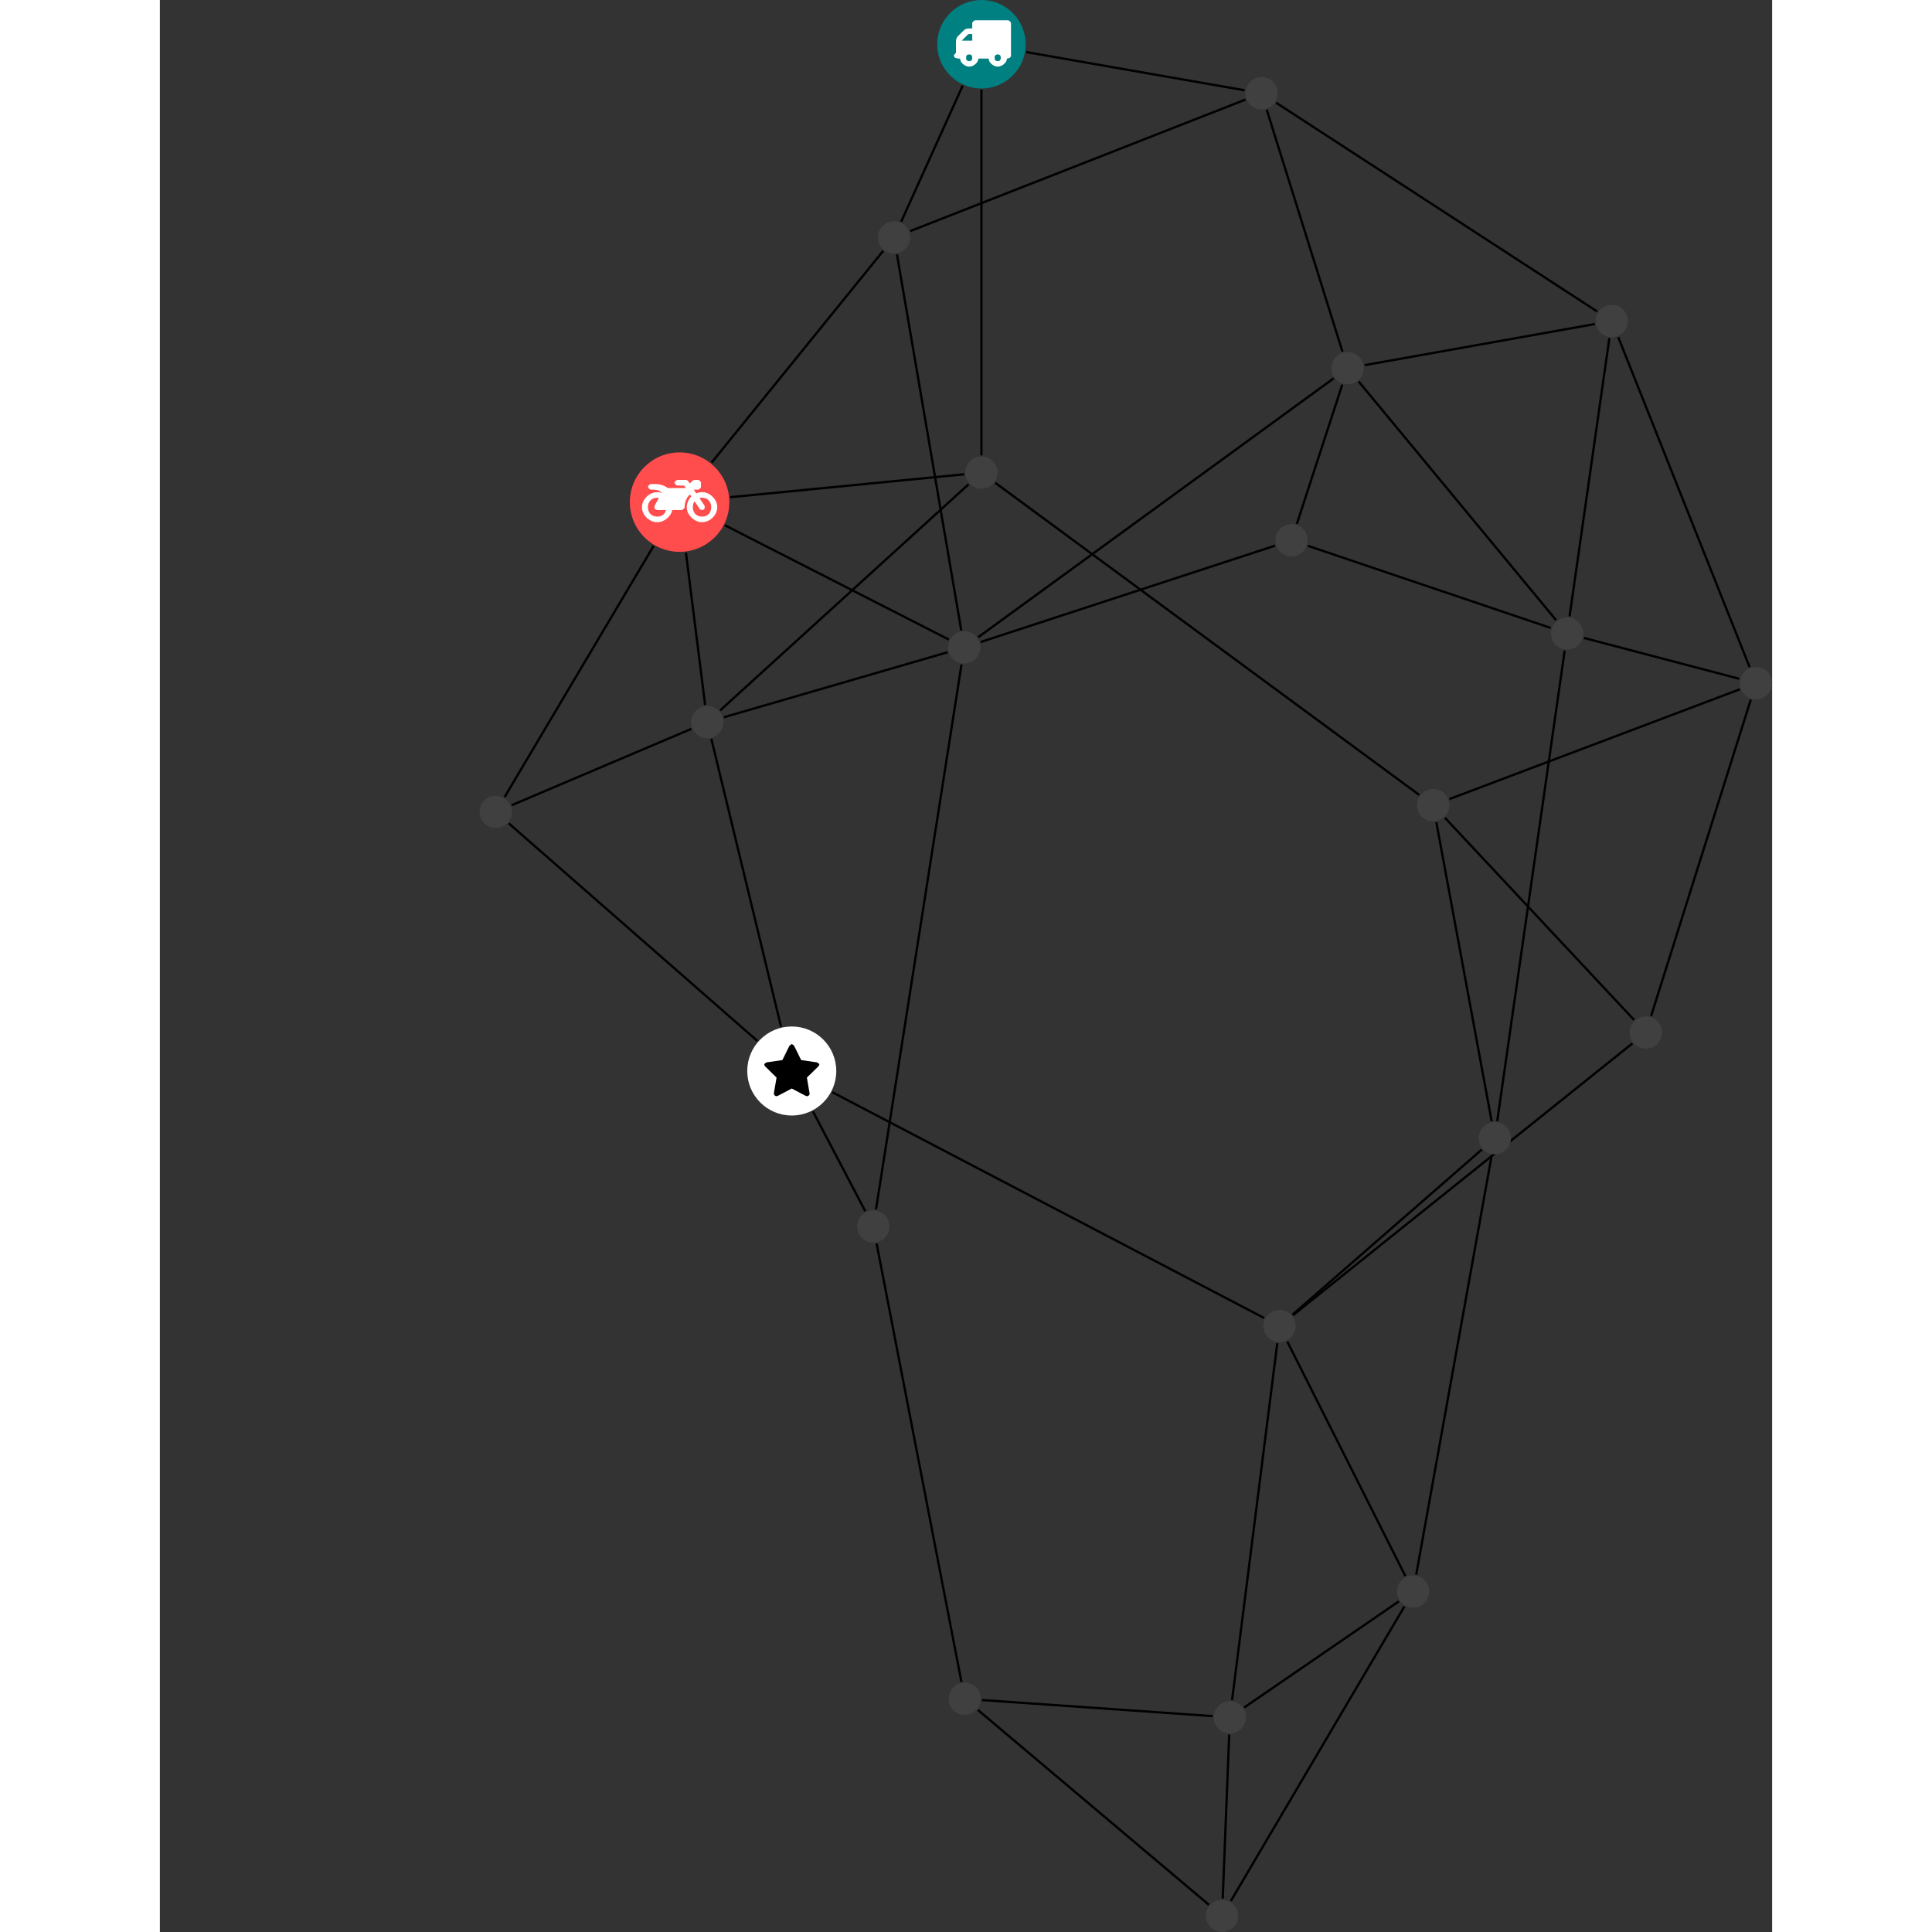 <?xml version="1.0" encoding="UTF-8"?>
<svg xmlns="http://www.w3.org/2000/svg" xmlns:xlink="http://www.w3.org/1999/xlink" width="337.443pt" height="337.443pt" viewBox="-55.847 0.000 281.596 337.443" version="1.1">
<rect x="-55.847" y="0.000" width="281.596" height="337.443" fill="#333333" stroke="none"/>
<defs>
<g>
<symbol overflow="visible" id="glyph0-0">
<path style="stroke:none;" d="M 1.422 -0.75 L 1.422 -7.922 L 3.562 -7.922 L 3.562 -0.891 L 1.422 -0.891 Z M 0.625 0 L 4.531 0 L 4.531 -8.812 L 0.438 -8.812 L 0.438 0 Z M 0.625 0 "/>
</symbol>
<symbol overflow="visible" id="glyph0-1">
<path style="stroke:none;" d="M 3.375 -0.844 C 3.375 -0.453 3.234 -0.266 2.844 -0.266 C 2.469 -0.266 2.297 -0.453 2.297 -0.844 C 2.297 -1.219 2.469 -1.422 2.844 -1.422 C 3.234 -1.422 3.375 -1.219 3.375 -0.844 Z M 1.594 -3.688 L 1.594 -3.859 C 1.594 -3.875 1.578 -3.875 1.594 -3.891 L 2.688 -4.969 C 2.703 -5 2.656 -4.984 2.688 -4.984 L 3.375 -4.984 L 3.375 -3.828 L 1.594 -3.828 Z M 8.359 -0.844 C 8.359 -0.453 8.219 -0.266 7.828 -0.266 C 7.453 -0.266 7.281 -0.453 7.281 -0.844 C 7.281 -1.219 7.453 -1.422 7.828 -1.422 C 8.219 -1.422 8.359 -1.219 8.359 -0.844 Z M 10.141 -6.891 C 10.141 -7.094 9.812 -7.391 9.609 -7.391 L 3.922 -7.391 C 3.719 -7.391 3.375 -7.094 3.375 -6.891 L 3.375 -5.969 L 2.672 -5.969 C 2.469 -5.969 2.078 -5.812 1.938 -5.672 L 0.844 -4.578 C 0.531 -4.266 0.531 -3.734 0.531 -3.328 L 0.531 -1.688 C 0.516 -1.688 0.172 -1.391 0.172 -1.203 C 0.172 -0.781 0.781 -0.703 1.062 -0.703 L 1.25 -0.703 C 1.25 -0.047 2.062 0.703 2.844 0.703 C 3.641 0.703 4.453 -0.047 4.453 -0.703 L 6.234 -0.703 C 6.234 -0.047 7.047 0.703 7.828 0.703 C 8.625 0.703 9.438 -0.047 9.438 -0.703 C 9.547 -0.703 10.141 -0.781 10.141 -1.203 Z M 10.141 -6.891 "/>
</symbol>
<symbol overflow="visible" id="glyph0-2">
<path style="stroke:none;" d="M 12.969 -2.906 C 12.844 -3.984 11.859 -5.016 10.781 -5.219 C 10.234 -5.328 9.703 -5.219 9.328 -5.031 L 8.875 -5.688 L 9.609 -5.688 C 9.812 -5.688 10.141 -5.984 10.141 -6.188 L 10.141 -6.891 C 10.141 -7.094 9.812 -7.391 9.609 -7.391 L 9.047 -7.391 C 8.969 -7.391 8.734 -7.312 8.656 -7.25 L 8.188 -6.766 L 7.891 -7.203 C 7.828 -7.281 7.594 -7.391 7.484 -7.391 L 6.078 -7.391 C 5.906 -7.391 5.547 -7.125 5.516 -6.953 C 5.484 -6.734 5.828 -6.406 6.047 -6.406 L 7.188 -6.406 L 7.484 -5.969 L 4.344 -5.969 C 4.141 -6.125 3.375 -6.672 2.141 -6.672 L 1.422 -6.672 C 1.219 -6.672 0.891 -6.375 0.891 -6.188 C 0.891 -5.984 1.219 -5.688 1.422 -5.688 L 1.781 -5.688 C 2.484 -5.688 2.906 -5.516 3.281 -5.188 L 3.25 -5.141 C 3.078 -5.188 2.797 -5.25 2.5 -5.25 C 1.109 -5.25 -0.172 -4 -0.172 -2.625 C -0.172 -1.25 1.109 0 2.5 0 C 3.75 0 4.953 -1.062 5.109 -2.141 L 6.766 -2.141 C 6.969 -2.141 7.281 -2.438 7.281 -2.625 C 7.281 -3.609 7.688 -4.391 8.219 -4.844 L 8.453 -4.5 C 7.969 -4.062 7.578 -3.203 7.672 -2.359 C 7.781 -1.172 8.969 -0.094 10.141 -0.016 C 11.703 0.094 13.156 -1.344 12.969 -2.906 Z M 2.5 -0.984 C 1.516 -0.984 0.875 -1.641 0.875 -2.625 C 0.875 -3.594 1.516 -4.281 2.5 -4.281 C 2.672 -4.281 2.844 -4.234 2.781 -4.25 L 2.047 -2.891 C 2 -2.781 2 -2.469 2.047 -2.359 C 2.125 -2.25 2.375 -2.141 2.5 -2.141 L 4.031 -2.141 C 3.891 -1.453 3.344 -0.984 2.5 -0.984 Z M 10.328 -0.984 C 9.344 -0.984 8.719 -1.641 8.719 -2.625 C 8.719 -3.109 8.859 -3.469 9.031 -3.641 L 9.906 -2.328 C 9.969 -2.219 10.203 -2.141 10.328 -2.141 C 10.391 -2.141 10.594 -2.188 10.641 -2.234 C 10.812 -2.344 10.844 -2.75 10.734 -2.922 L 9.875 -4.219 C 9.859 -4.219 10.094 -4.281 10.328 -4.281 C 11.297 -4.281 11.922 -3.594 11.922 -2.625 C 11.922 -1.641 11.297 -0.984 10.328 -0.984 Z M 10.328 -0.984 "/>
</symbol>
<symbol overflow="visible" id="glyph0-3">
<path style="stroke:none;" d="M 9.438 -5.078 C 9.438 -5.25 9.078 -5.453 8.938 -5.469 L 6.266 -5.859 L 5.078 -8.266 C 5.031 -8.375 4.75 -8.641 4.625 -8.641 C 4.5 -8.641 4.234 -8.375 4.172 -8.266 L 2.984 -5.859 L 0.312 -5.469 C 0.172 -5.453 -0.172 -5.25 -0.172 -5.078 C -0.172 -4.969 -0.062 -4.781 0.016 -4.719 L 1.969 -2.797 L 1.5 -0.062 C 1.5 -0.016 1.5 0.016 1.5 0.047 C 1.5 0.203 1.75 0.453 1.906 0.453 C 1.984 0.453 2.188 0.406 2.25 0.359 L 4.625 -0.891 L 7 0.359 C 7.062 0.406 7.266 0.453 7.344 0.453 C 7.5 0.453 7.75 0.203 7.75 0.047 C 7.75 0.016 7.75 -0.016 7.734 -0.062 L 7.266 -2.797 L 9.234 -4.719 C 9.297 -4.781 9.438 -4.969 9.438 -5.078 Z M 9.438 -5.078 "/>
</symbol>
</g>
<clipPath id="clip1">
  <path d="M 81 293 L 133 293 L 133 337.441 L 81 337.441 Z M 81 293 "/>
</clipPath>
<clipPath id="clip2">
  <path d="M 124 297 L 137 297 L 137 337.441 L 124 337.441 Z M 124 297 "/>
</clipPath>
<clipPath id="clip3">
  <path d="M 125 274 L 168 274 L 168 337.441 L 125 337.441 Z M 125 274 "/>
</clipPath>
<clipPath id="clip4">
  <path d="M 198 116 L 225.746 116 L 225.746 184 L 198 184 Z M 198 116 "/>
</clipPath>
<clipPath id="clip5">
  <path d="M 163 114 L 225.746 114 L 225.746 146 L 163 146 Z M 163 114 "/>
</clipPath>
<clipPath id="clip6">
  <path d="M 187 105 L 225.746 105 L 225.746 125 L 187 125 Z M 187 105 "/>
</clipPath>
<clipPath id="clip7">
  <path d="M 193 53 L 225.746 53 L 225.746 123 L 193 123 Z M 193 53 "/>
</clipPath>
<clipPath id="clip8">
  <path d="M 126 331 L 133 331 L 133 337.441 L 126 337.441 Z M 126 331 "/>
</clipPath>
<clipPath id="clip9">
  <path d="M 220 116 L 225.746 116 L 225.746 123 L 220 123 Z M 220 116 "/>
</clipPath>
</defs>
<g id="surface1">
<path style="fill:none;stroke-width:0.399;stroke-linecap:butt;stroke-linejoin:miter;stroke:rgb(0%,0%,0%);stroke-opacity:1;stroke-miterlimit:10;" d="M 0.001 -7.927 L 0.001 -71.802 " transform="matrix(1,0,0,-1,87.647,7.729)"/>
<path style="fill:none;stroke-width:0.399;stroke-linecap:butt;stroke-linejoin:miter;stroke:rgb(0%,0%,0%);stroke-opacity:1;stroke-miterlimit:10;" d="M -3.268 -7.224 L -14.018 -30.99 " transform="matrix(1,0,0,-1,87.647,7.729)"/>
<path style="fill:none;stroke-width:0.399;stroke-linecap:butt;stroke-linejoin:miter;stroke:rgb(0%,0%,0%);stroke-opacity:1;stroke-miterlimit:10;" d="M 7.81 -1.365 L 45.958 -8.041 " transform="matrix(1,0,0,-1,87.647,7.729)"/>
<path style="fill:none;stroke-width:0.399;stroke-linecap:butt;stroke-linejoin:miter;stroke:rgb(0%,0%,0%);stroke-opacity:1;stroke-miterlimit:10;" d="M -3.002 -75.111 L -43.877 -79.107 " transform="matrix(1,0,0,-1,87.647,7.729)"/>
<path style="fill:none;stroke-width:0.399;stroke-linecap:butt;stroke-linejoin:miter;stroke:rgb(0%,0%,0%);stroke-opacity:1;stroke-miterlimit:10;" d="M -2.233 -76.849 L -45.651 -116.361 " transform="matrix(1,0,0,-1,87.647,7.729)"/>
<path style="fill:none;stroke-width:0.399;stroke-linecap:butt;stroke-linejoin:miter;stroke:rgb(0%,0%,0%);stroke-opacity:1;stroke-miterlimit:10;" d="M 2.431 -76.607 L 76.47 -131.119 " transform="matrix(1,0,0,-1,87.647,7.729)"/>
<path style="fill:none;stroke-width:0.399;stroke-linecap:butt;stroke-linejoin:miter;stroke:rgb(0%,0%,0%);stroke-opacity:1;stroke-miterlimit:10;" d="M -17.159 -36.084 L -47.127 -73.068 " transform="matrix(1,0,0,-1,87.647,7.729)"/>
<path style="fill:none;stroke-width:0.399;stroke-linecap:butt;stroke-linejoin:miter;stroke:rgb(0%,0%,0%);stroke-opacity:1;stroke-miterlimit:10;" d="M -14.752 -36.716 L -3.522 -102.373 " transform="matrix(1,0,0,-1,87.647,7.729)"/>
<path style="fill:none;stroke-width:0.399;stroke-linecap:butt;stroke-linejoin:miter;stroke:rgb(0%,0%,0%);stroke-opacity:1;stroke-miterlimit:10;" d="M -12.452 -32.638 L 46.119 -9.662 " transform="matrix(1,0,0,-1,87.647,7.729)"/>
<path style="fill:none;stroke-width:0.399;stroke-linecap:butt;stroke-linejoin:miter;stroke:rgb(0%,0%,0%);stroke-opacity:1;stroke-miterlimit:10;" d="M -44.803 -84.013 L -5.702 -103.974 " transform="matrix(1,0,0,-1,87.647,7.729)"/>
<path style="fill:none;stroke-width:0.399;stroke-linecap:butt;stroke-linejoin:miter;stroke:rgb(0%,0%,0%);stroke-opacity:1;stroke-miterlimit:10;" d="M -57.256 -87.615 L -83.292 -131.494 " transform="matrix(1,0,0,-1,87.647,7.729)"/>
<path style="fill:none;stroke-width:0.399;stroke-linecap:butt;stroke-linejoin:miter;stroke:rgb(0%,0%,0%);stroke-opacity:1;stroke-miterlimit:10;" d="M -51.612 -88.791 L -48.26 -115.396 " transform="matrix(1,0,0,-1,87.647,7.729)"/>
<path style="fill:none;stroke-width:0.399;stroke-linecap:butt;stroke-linejoin:miter;stroke:rgb(0%,0%,0%);stroke-opacity:1;stroke-miterlimit:10;" d="M -5.913 -106.189 L -44.987 -117.548 " transform="matrix(1,0,0,-1,87.647,7.729)"/>
<path style="fill:none;stroke-width:0.399;stroke-linecap:butt;stroke-linejoin:miter;stroke:rgb(0%,0%,0%);stroke-opacity:1;stroke-miterlimit:10;" d="M -3.479 -108.33 L -18.417 -203.513 " transform="matrix(1,0,0,-1,87.647,7.729)"/>
<path style="fill:none;stroke-width:0.399;stroke-linecap:butt;stroke-linejoin:miter;stroke:rgb(0%,0%,0%);stroke-opacity:1;stroke-miterlimit:10;" d="M -0.573 -103.572 L 61.521 -58.353 " transform="matrix(1,0,0,-1,87.647,7.729)"/>
<path style="fill:none;stroke-width:0.399;stroke-linecap:butt;stroke-linejoin:miter;stroke:rgb(0%,0%,0%);stroke-opacity:1;stroke-miterlimit:10;" d="M -0.143 -104.408 L 51.291 -87.576 " transform="matrix(1,0,0,-1,87.647,7.729)"/>
<path style="fill:none;stroke-width:0.399;stroke-linecap:butt;stroke-linejoin:miter;stroke:rgb(0%,0%,0%);stroke-opacity:1;stroke-miterlimit:10;" d="M -82.053 -132.908 L -50.663 -119.572 " transform="matrix(1,0,0,-1,87.647,7.729)"/>
<path style="fill:none;stroke-width:0.399;stroke-linecap:butt;stroke-linejoin:miter;stroke:rgb(0%,0%,0%);stroke-opacity:1;stroke-miterlimit:10;" d="M -82.561 -136.076 L -39.131 -174.083 " transform="matrix(1,0,0,-1,87.647,7.729)"/>
<path style="fill:none;stroke-width:0.399;stroke-linecap:butt;stroke-linejoin:miter;stroke:rgb(0%,0%,0%);stroke-opacity:1;stroke-miterlimit:10;" d="M -47.174 -121.322 L -35.006 -171.583 " transform="matrix(1,0,0,-1,87.647,7.729)"/>
<path style="fill:none;stroke-width:0.399;stroke-linecap:butt;stroke-linejoin:miter;stroke:rgb(0%,0%,0%);stroke-opacity:1;stroke-miterlimit:10;" d="M -29.424 -186.396 L -20.288 -203.822 " transform="matrix(1,0,0,-1,87.647,7.729)"/>
<path style="fill:none;stroke-width:0.399;stroke-linecap:butt;stroke-linejoin:miter;stroke:rgb(0%,0%,0%);stroke-opacity:1;stroke-miterlimit:10;" d="M -26.061 -183.029 L 49.38 -222.478 " transform="matrix(1,0,0,-1,87.647,7.729)"/>
<path style="fill:none;stroke-width:0.399;stroke-linecap:butt;stroke-linejoin:miter;stroke:rgb(0%,0%,0%);stroke-opacity:1;stroke-miterlimit:10;" d="M -18.311 -209.455 L -3.495 -286.029 " transform="matrix(1,0,0,-1,87.647,7.729)"/>
<g clip-path="url(#clip1)" clip-rule="nonzero">
<path style="fill:none;stroke-width:0.399;stroke-linecap:butt;stroke-linejoin:miter;stroke:rgb(0%,0%,0%);stroke-opacity:1;stroke-miterlimit:10;" d="M -0.616 -290.935 L 39.716 -324.955 " transform="matrix(1,0,0,-1,87.647,7.729)"/>
</g>
<path style="fill:none;stroke-width:0.399;stroke-linecap:butt;stroke-linejoin:miter;stroke:rgb(0%,0%,0%);stroke-opacity:1;stroke-miterlimit:10;" d="M 0.087 -289.201 L 40.384 -292.009 " transform="matrix(1,0,0,-1,87.647,7.729)"/>
<g clip-path="url(#clip2)" clip-rule="nonzero">
<path style="fill:none;stroke-width:0.399;stroke-linecap:butt;stroke-linejoin:miter;stroke:rgb(0%,0%,0%);stroke-opacity:1;stroke-miterlimit:10;" d="M 42.142 -323.884 L 43.275 -295.232 " transform="matrix(1,0,0,-1,87.647,7.729)"/>
</g>
<g clip-path="url(#clip3)" clip-rule="nonzero">
<path style="fill:none;stroke-width:0.399;stroke-linecap:butt;stroke-linejoin:miter;stroke:rgb(0%,0%,0%);stroke-opacity:1;stroke-miterlimit:10;" d="M 43.556 -324.302 L 73.873 -272.853 " transform="matrix(1,0,0,-1,87.647,7.729)"/>
</g>
<path style="fill:none;stroke-width:0.399;stroke-linecap:butt;stroke-linejoin:miter;stroke:rgb(0%,0%,0%);stroke-opacity:1;stroke-miterlimit:10;" d="M 45.884 -290.509 L 72.915 -271.959 " transform="matrix(1,0,0,-1,87.647,7.729)"/>
<path style="fill:none;stroke-width:0.399;stroke-linecap:butt;stroke-linejoin:miter;stroke:rgb(0%,0%,0%);stroke-opacity:1;stroke-miterlimit:10;" d="M 43.775 -289.224 L 51.677 -226.869 " transform="matrix(1,0,0,-1,87.647,7.729)"/>
<path style="fill:none;stroke-width:0.399;stroke-linecap:butt;stroke-linejoin:miter;stroke:rgb(0%,0%,0%);stroke-opacity:1;stroke-miterlimit:10;" d="M 74.048 -267.556 L 53.412 -226.572 " transform="matrix(1,0,0,-1,87.647,7.729)"/>
<path style="fill:none;stroke-width:0.399;stroke-linecap:butt;stroke-linejoin:miter;stroke:rgb(0%,0%,0%);stroke-opacity:1;stroke-miterlimit:10;" d="M 75.939 -267.283 L 89.13 -194.041 " transform="matrix(1,0,0,-1,87.647,7.729)"/>
<path style="fill:none;stroke-width:0.399;stroke-linecap:butt;stroke-linejoin:miter;stroke:rgb(0%,0%,0%);stroke-opacity:1;stroke-miterlimit:10;" d="M 54.33 -221.892 L 87.392 -193.056 " transform="matrix(1,0,0,-1,87.647,7.729)"/>
<path style="fill:none;stroke-width:0.399;stroke-linecap:butt;stroke-linejoin:miter;stroke:rgb(0%,0%,0%);stroke-opacity:1;stroke-miterlimit:10;" d="M 54.412 -221.99 L 113.697 -174.509 " transform="matrix(1,0,0,-1,87.647,7.729)"/>
<path style="fill:none;stroke-width:0.399;stroke-linecap:butt;stroke-linejoin:miter;stroke:rgb(0%,0%,0%);stroke-opacity:1;stroke-miterlimit:10;" d="M 89.115 -188.103 L 79.451 -135.876 " transform="matrix(1,0,0,-1,87.647,7.729)"/>
<path style="fill:none;stroke-width:0.399;stroke-linecap:butt;stroke-linejoin:miter;stroke:rgb(0%,0%,0%);stroke-opacity:1;stroke-miterlimit:10;" d="M 90.091 -188.083 L 101.869 -105.908 " transform="matrix(1,0,0,-1,87.647,7.729)"/>
<path style="fill:none;stroke-width:0.399;stroke-linecap:butt;stroke-linejoin:miter;stroke:rgb(0%,0%,0%);stroke-opacity:1;stroke-miterlimit:10;" d="M 113.994 -170.419 L 80.962 -135.111 " transform="matrix(1,0,0,-1,87.647,7.729)"/>
<g clip-path="url(#clip4)" clip-rule="nonzero">
<path style="fill:none;stroke-width:0.399;stroke-linecap:butt;stroke-linejoin:miter;stroke:rgb(0%,0%,0%);stroke-opacity:1;stroke-miterlimit:10;" d="M 116.958 -169.744 L 134.376 -114.474 " transform="matrix(1,0,0,-1,87.647,7.729)"/>
</g>
<g clip-path="url(#clip5)" clip-rule="nonzero">
<path style="fill:none;stroke-width:0.399;stroke-linecap:butt;stroke-linejoin:miter;stroke:rgb(0%,0%,0%);stroke-opacity:1;stroke-miterlimit:10;" d="M 81.724 -131.841 L 132.462 -112.662 " transform="matrix(1,0,0,-1,87.647,7.729)"/>
</g>
<g clip-path="url(#clip6)" clip-rule="nonzero">
<path style="fill:none;stroke-width:0.399;stroke-linecap:butt;stroke-linejoin:miter;stroke:rgb(0%,0%,0%);stroke-opacity:1;stroke-miterlimit:10;" d="M 132.365 -110.83 L 105.216 -103.689 " transform="matrix(1,0,0,-1,87.647,7.729)"/>
</g>
<g clip-path="url(#clip7)" clip-rule="nonzero">
<path style="fill:none;stroke-width:0.399;stroke-linecap:butt;stroke-linejoin:miter;stroke:rgb(0%,0%,0%);stroke-opacity:1;stroke-miterlimit:10;" d="M 134.169 -108.791 L 111.22 -51.142 " transform="matrix(1,0,0,-1,87.647,7.729)"/>
</g>
<path style="fill:none;stroke-width:0.399;stroke-linecap:butt;stroke-linejoin:miter;stroke:rgb(0%,0%,0%);stroke-opacity:1;stroke-miterlimit:10;" d="M 102.724 -99.931 L 109.677 -51.326 " transform="matrix(1,0,0,-1,87.647,7.729)"/>
<path style="fill:none;stroke-width:0.399;stroke-linecap:butt;stroke-linejoin:miter;stroke:rgb(0%,0%,0%);stroke-opacity:1;stroke-miterlimit:10;" d="M 100.376 -100.595 L 65.884 -58.9 " transform="matrix(1,0,0,-1,87.647,7.729)"/>
<path style="fill:none;stroke-width:0.399;stroke-linecap:butt;stroke-linejoin:miter;stroke:rgb(0%,0%,0%);stroke-opacity:1;stroke-miterlimit:10;" d="M 99.439 -101.951 L 57.017 -87.603 " transform="matrix(1,0,0,-1,87.647,7.729)"/>
<path style="fill:none;stroke-width:0.399;stroke-linecap:butt;stroke-linejoin:miter;stroke:rgb(0%,0%,0%);stroke-opacity:1;stroke-miterlimit:10;" d="M 107.134 -48.869 L 66.931 -56.048 " transform="matrix(1,0,0,-1,87.647,7.729)"/>
<path style="fill:none;stroke-width:0.399;stroke-linecap:butt;stroke-linejoin:miter;stroke:rgb(0%,0%,0%);stroke-opacity:1;stroke-miterlimit:10;" d="M 107.572 -46.693 L 51.458 -10.205 " transform="matrix(1,0,0,-1,87.647,7.729)"/>
<path style="fill:none;stroke-width:0.399;stroke-linecap:butt;stroke-linejoin:miter;stroke:rgb(0%,0%,0%);stroke-opacity:1;stroke-miterlimit:10;" d="M 63.06 -53.697 L 49.83 -11.439 " transform="matrix(1,0,0,-1,87.647,7.729)"/>
<path style="fill:none;stroke-width:0.399;stroke-linecap:butt;stroke-linejoin:miter;stroke:rgb(0%,0%,0%);stroke-opacity:1;stroke-miterlimit:10;" d="M 63.025 -59.447 L 55.095 -83.767 " transform="matrix(1,0,0,-1,87.647,7.729)"/>
<path style=" stroke:none;fill-rule:nonzero;fill:rgb(0%,50%,50%);fill-opacity:1;" d="M 95.375 7.73 C 95.375 3.461 91.914 0 87.648 0 C 83.379 0 79.918 3.461 79.918 7.73 C 79.918 11.996 83.379 15.457 87.648 15.457 C 91.914 15.457 95.375 11.996 95.375 7.73 Z M 95.375 7.73 "/>
<g style="fill:rgb(100%,100%,100%);fill-opacity:1;">
  <use xlink:href="#glyph0-1" x="82.665" y="10.932"/>
</g>
<path style=" stroke:none;fill-rule:nonzero;fill:rgb(25%,25%,25%);fill-opacity:1;" d="M 90.465 82.547 C 90.465 80.992 89.203 79.73 87.648 79.73 C 86.09 79.73 84.828 80.992 84.828 82.547 C 84.828 84.102 86.09 85.363 87.648 85.363 C 89.203 85.363 90.465 84.102 90.465 82.547 Z M 90.465 82.547 "/>
<path style=" stroke:none;fill-rule:nonzero;fill:rgb(25%,25%,25%);fill-opacity:1;" d="M 75.203 41.469 C 75.203 39.914 73.941 38.652 72.387 38.652 C 70.828 38.652 69.566 39.914 69.566 41.469 C 69.566 43.023 70.828 44.285 72.387 44.285 C 73.941 44.285 75.203 43.023 75.203 41.469 Z M 75.203 41.469 "/>
<path style=" stroke:none;fill-rule:nonzero;fill:rgb(100%,29.999%,29.999%);fill-opacity:1;" d="M 43.613 87.699 C 43.613 82.902 39.723 79.016 34.926 79.016 C 30.129 79.016 26.238 82.902 26.238 87.699 C 26.238 92.5 30.129 96.387 34.926 96.387 C 39.723 96.387 43.613 92.5 43.613 87.699 Z M 43.613 87.699 "/>
<g style="fill:rgb(100%,100%,100%);fill-opacity:1;">
  <use xlink:href="#glyph0-2" x="28.525" y="91.213"/>
</g>
<path style=" stroke:none;fill-rule:nonzero;fill:rgb(25%,25%,25%);fill-opacity:1;" d="M 87.453 113.074 C 87.453 111.52 86.191 110.258 84.633 110.258 C 83.078 110.258 81.816 111.52 81.816 113.074 C 81.816 114.633 83.078 115.895 84.633 115.895 C 86.191 115.895 87.453 114.633 87.453 113.074 Z M 87.453 113.074 "/>
<path style=" stroke:none;fill-rule:nonzero;fill:rgb(25%,25%,25%);fill-opacity:1;" d="M 5.637 141.816 C 5.637 140.258 4.375 138.996 2.816 138.996 C 1.262 138.996 0 140.258 0 141.816 C 0 143.371 1.262 144.633 2.816 144.633 C 4.375 144.633 5.637 143.371 5.637 141.816 Z M 5.637 141.816 "/>
<path style=" stroke:none;fill-rule:nonzero;fill:rgb(25%,25%,25%);fill-opacity:1;" d="M 42.582 126.117 C 42.582 124.562 41.32 123.301 39.762 123.301 C 38.207 123.301 36.945 124.562 36.945 126.117 C 36.945 127.676 38.207 128.938 39.762 128.938 C 41.32 128.938 42.582 127.676 42.582 126.117 Z M 42.582 126.117 "/>
<path style=" stroke:none;fill-rule:nonzero;fill:rgb(100%,100%,100%);fill-opacity:1;" d="M 62.293 187.062 C 62.293 182.766 58.812 179.285 54.516 179.285 C 50.223 179.285 46.742 182.766 46.742 187.062 C 46.742 191.355 50.223 194.836 54.516 194.836 C 58.812 194.836 62.293 191.355 62.293 187.062 Z M 62.293 187.062 "/>
<g style="fill:rgb(0%,0%,0%);fill-opacity:1;">
  <use xlink:href="#glyph0-3" x="49.894" y="191.011"/>
</g>
<path style=" stroke:none;fill-rule:nonzero;fill:rgb(25%,25%,25%);fill-opacity:1;" d="M 71.582 214.219 C 71.582 212.664 70.32 211.402 68.762 211.402 C 67.207 211.402 65.945 212.664 65.945 214.219 C 65.945 215.777 67.207 217.039 68.762 217.039 C 70.32 217.039 71.582 215.777 71.582 214.219 Z M 71.582 214.219 "/>
<path style=" stroke:none;fill-rule:nonzero;fill:rgb(25%,25%,25%);fill-opacity:1;" d="M 87.543 296.715 C 87.543 295.16 86.281 293.898 84.727 293.898 C 83.168 293.898 81.906 295.16 81.906 296.715 C 81.906 298.27 83.168 299.531 84.727 299.531 C 86.281 299.531 87.543 298.27 87.543 296.715 Z M 87.543 296.715 "/>
<g clip-path="url(#clip8)" clip-rule="nonzero">
<path style=" stroke:none;fill-rule:nonzero;fill:rgb(25%,25%,25%);fill-opacity:1;" d="M 132.488 334.625 C 132.488 333.07 131.227 331.809 129.672 331.809 C 128.113 331.809 126.852 333.07 126.852 334.625 C 126.852 336.18 128.113 337.441 129.672 337.441 C 131.227 337.441 132.488 336.18 132.488 334.625 Z M 132.488 334.625 "/>
</g>
<path style=" stroke:none;fill-rule:nonzero;fill:rgb(25%,25%,25%);fill-opacity:1;" d="M 133.859 299.941 C 133.859 298.387 132.598 297.125 131.039 297.125 C 129.484 297.125 128.223 298.387 128.223 299.941 C 128.223 301.5 129.484 302.762 131.039 302.762 C 132.598 302.762 133.859 301.5 133.859 299.941 Z M 133.859 299.941 "/>
<path style=" stroke:none;fill-rule:nonzero;fill:rgb(25%,25%,25%);fill-opacity:1;" d="M 165.867 277.977 C 165.867 276.422 164.605 275.16 163.051 275.16 C 161.496 275.16 160.234 276.422 160.234 277.977 C 160.234 279.535 161.496 280.797 163.051 280.797 C 164.605 280.797 165.867 279.535 165.867 277.977 Z M 165.867 277.977 "/>
<path style=" stroke:none;fill-rule:nonzero;fill:rgb(25%,25%,25%);fill-opacity:1;" d="M 142.52 231.602 C 142.52 230.047 141.258 228.785 139.703 228.785 C 138.145 228.785 136.883 230.047 136.883 231.602 C 136.883 233.16 138.145 234.422 139.703 234.422 C 141.258 234.422 142.52 233.16 142.52 231.602 Z M 142.52 231.602 "/>
<path style=" stroke:none;fill-rule:nonzero;fill:rgb(25%,25%,25%);fill-opacity:1;" d="M 180.129 198.797 C 180.129 197.242 178.867 195.98 177.309 195.98 C 175.754 195.98 174.492 197.242 174.492 198.797 C 174.492 200.355 175.754 201.617 177.309 201.617 C 178.867 201.617 180.129 200.355 180.129 198.797 Z M 180.129 198.797 "/>
<path style=" stroke:none;fill-rule:nonzero;fill:rgb(25%,25%,25%);fill-opacity:1;" d="M 206.516 180.352 C 206.516 178.793 205.254 177.531 203.699 177.531 C 202.141 177.531 200.879 178.793 200.879 180.352 C 200.879 181.906 202.141 183.168 203.699 183.168 C 205.254 183.168 206.516 181.906 206.516 180.352 Z M 206.516 180.352 "/>
<path style=" stroke:none;fill-rule:nonzero;fill:rgb(25%,25%,25%);fill-opacity:1;" d="M 169.363 140.637 C 169.363 139.078 168.102 137.816 166.547 137.816 C 164.988 137.816 163.727 139.078 163.727 140.637 C 163.727 142.191 164.988 143.453 166.547 143.453 C 168.102 143.453 169.363 142.191 169.363 140.637 Z M 169.363 140.637 "/>
<g clip-path="url(#clip9)" clip-rule="nonzero">
<path style=" stroke:none;fill-rule:nonzero;fill:rgb(25%,25%,25%);fill-opacity:1;" d="M 225.75 119.324 C 225.75 117.766 224.488 116.504 222.93 116.504 C 221.375 116.504 220.113 117.766 220.113 119.324 C 220.113 120.879 221.375 122.141 222.93 122.141 C 224.488 122.141 225.75 120.879 225.75 119.324 Z M 225.75 119.324 "/>
</g>
<path style=" stroke:none;fill-rule:nonzero;fill:rgb(25%,25%,25%);fill-opacity:1;" d="M 192.762 110.648 C 192.762 109.09 191.5 107.828 189.945 107.828 C 188.387 107.828 187.125 109.09 187.125 110.648 C 187.125 112.203 188.387 113.465 189.945 113.465 C 191.5 113.465 192.762 112.203 192.762 110.648 Z M 192.762 110.648 "/>
<path style=" stroke:none;fill-rule:nonzero;fill:rgb(25%,25%,25%);fill-opacity:1;" d="M 200.566 56.066 C 200.566 54.512 199.305 53.25 197.746 53.25 C 196.191 53.25 194.93 54.512 194.93 56.066 C 194.93 57.625 196.191 58.887 197.746 58.887 C 199.305 58.887 200.566 57.625 200.566 56.066 Z M 200.566 56.066 "/>
<path style=" stroke:none;fill-rule:nonzero;fill:rgb(25%,25%,25%);fill-opacity:1;" d="M 154.426 64.305 C 154.426 62.75 153.164 61.488 151.605 61.488 C 150.051 61.488 148.789 62.75 148.789 64.305 C 148.789 65.863 150.051 67.125 151.605 67.125 C 153.164 67.125 154.426 65.863 154.426 64.305 Z M 154.426 64.305 "/>
<path style=" stroke:none;fill-rule:nonzero;fill:rgb(25%,25%,25%);fill-opacity:1;" d="M 139.395 16.289 C 139.395 14.734 138.133 13.473 136.574 13.473 C 135.02 13.473 133.758 14.734 133.758 16.289 C 133.758 17.844 135.02 19.105 136.574 19.105 C 138.133 19.105 139.395 17.844 139.395 16.289 Z M 139.395 16.289 "/>
<path style=" stroke:none;fill-rule:nonzero;fill:rgb(25%,25%,25%);fill-opacity:1;" d="M 144.625 94.363 C 144.625 92.805 143.363 91.547 141.805 91.547 C 140.25 91.547 138.988 92.805 138.988 94.363 C 138.988 95.918 140.25 97.18 141.805 97.18 C 143.363 97.18 144.625 95.918 144.625 94.363 Z M 144.625 94.363 "/>
</g>
</svg>
